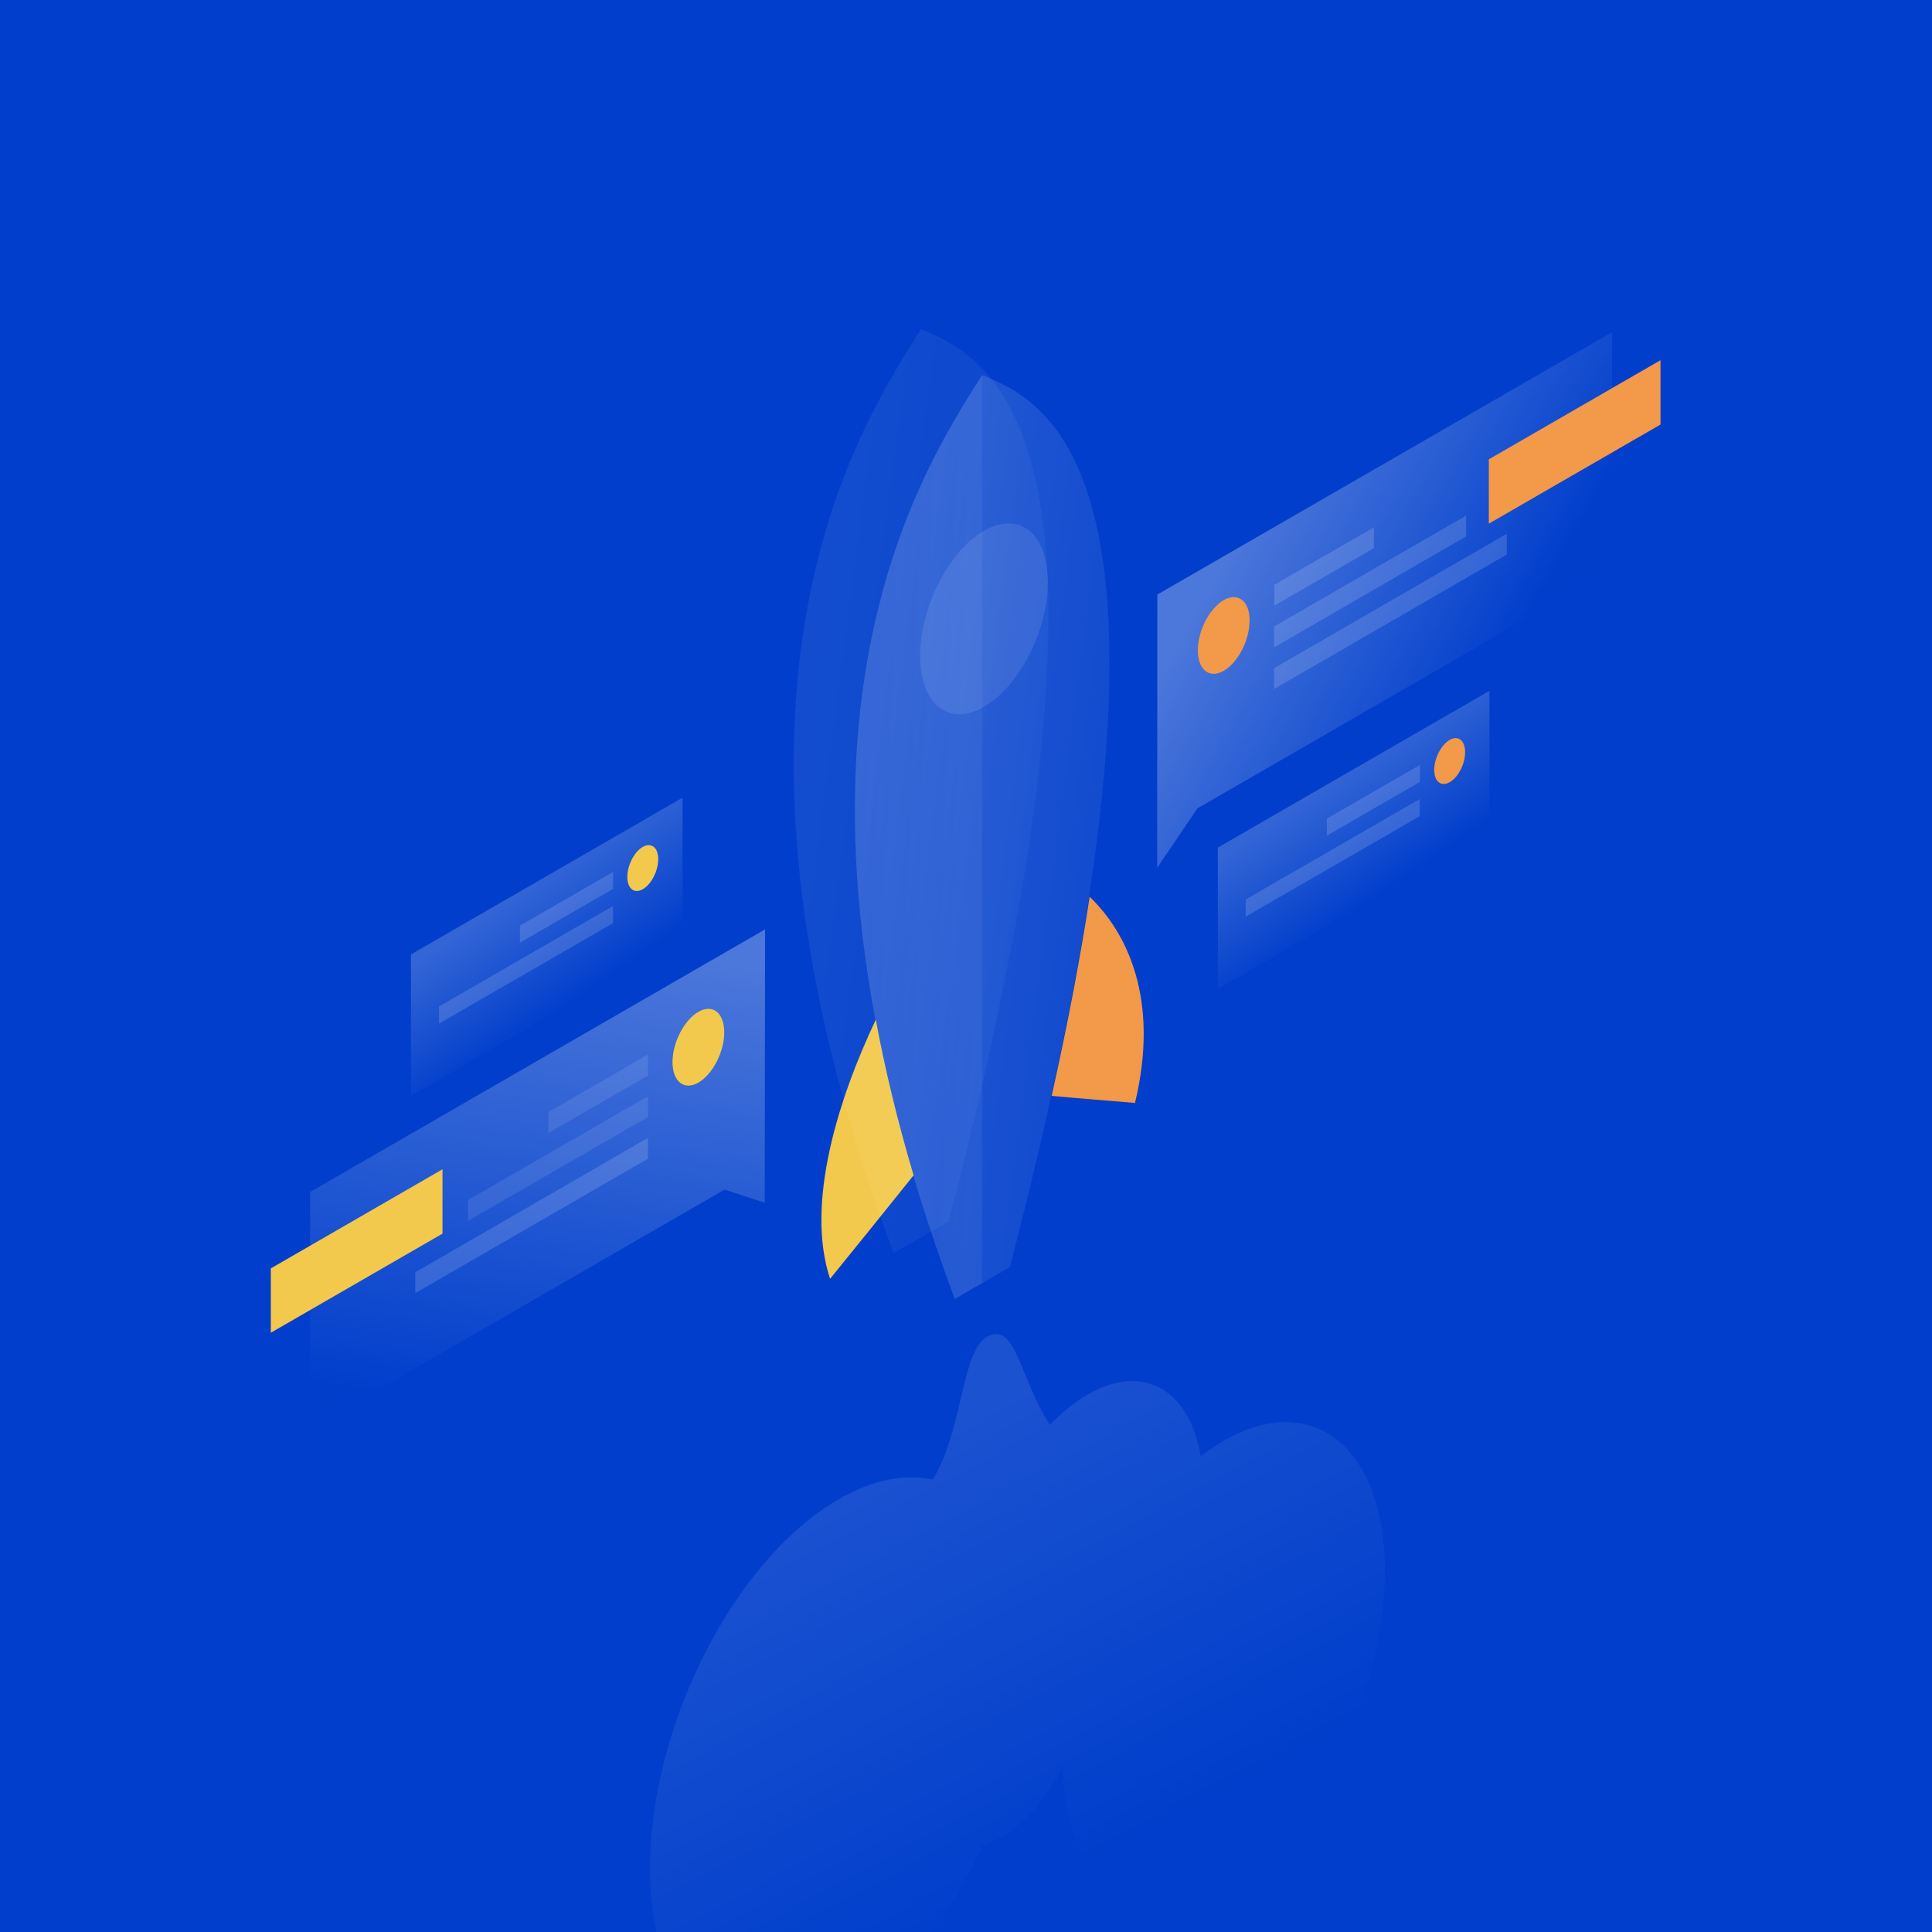 <svg width="1150" height="1150" viewBox="0 0 1150 1150" fill="none" xmlns="http://www.w3.org/2000/svg">
<rect x="0" y="0" width="1150" height="1150" fill="#808080" stroke="none"/>
<g clip-path="url(#clip0)">
<rect width="1150" height="1150" fill="white"/>
<rect width="1150" height="1150" fill="#003ECB"/>
<path fill-rule="evenodd" clip-rule="evenodd" d="M543.8 699.6C526.6 721.1 507.5 744.7 494.1 761.2C479.2 716.4 499.1 653.8 521.3 607C526.7 636.1 534.1 666.9 543.8 699.6Z" fill="#F2C94C"/>
<path fill-rule="evenodd" clip-rule="evenodd" d="M648.6 533.8C670.7 555 690.5 594.6 675.6 656.5C662.2 655.4 643.2 653.9 626 652.3C635.8 608.3 643.2 569 648.6 533.8Z" fill="#F2994A"/>
<path opacity="0.2" d="M601.1 754.3C724.6 279.7 623 239.4 584.6 223.2C546.2 283.8 444.6 441.4 568.3 773.2L601.1 754.3Z" fill="url(#paint0_linear)"/>
<path opacity="0.1" d="M564.7 727C688.3 252.5 586.7 212.2 548.2 195.9C509.8 256.5 408.2 414.1 531.9 745.9L564.7 727Z" fill="url(#paint1_linear)"/>
<path opacity="0.15" d="M568.3 773.2C444.6 441.4 546.2 283.8 584.6 223.2V763.8L568.3 773.2Z" fill="url(#paint2_linear)"/>
<path opacity="0.1" d="M547.7 390.3C547.7 419.2 564.7 432.8 585.7 420.7C606.7 408.6 623.7 375.3 623.7 346.4C623.7 317.5 606.7 303.9 585.7 316C564.7 328.1 547.7 361.4 547.7 390.3Z" fill="white"/>
<path opacity="0.1" d="M584.9 1098.4C564.3 1143.7 533.6 1182.7 499.3 1202.5C437.3 1238.3 387 1197.9 386.9 1112.3C386.9 1026.7 437.2 928.2 499.2 892.4C519.6 880.6 538.7 877.1 555.2 880.7C563.9 866.5 568.1 848.5 571.8 832.7C576.1 814.5 579.7 799 588.7 795.1C599 790.6 603.6 802 610.1 817.8C613.9 827.1 618.4 838.1 625 848.2C632.1 840.7 639.6 834.5 647.5 830C680.6 810.9 708.2 827.4 714.7 866.8C719.2 863.4 723.7 860.3 728.3 857.6C781.4 827 824.4 861.7 824.4 935.3C824.4 1008.8 781.4 1093.2 728.4 1123.8C676.9 1153.5 634.8 1121.6 632.4 1052.5C622.7 1070.5 609.8 1085.6 595.5 1093.8C592 1095.8 588.4 1097.3 584.9 1098.4Z" fill="url(#paint3_linear)"/>
<path opacity="0.3" d="M455.4 553.2L184.6 709.5L184.5 850.6L431.3 708.1L455.2 715.9L455.4 553.2Z" fill="url(#paint4_linear)"/>
<path fill-rule="evenodd" clip-rule="evenodd" d="M263.4 734.3V696L161.2 755V793.3L263.4 734.3Z" fill="#F2C94C"/>
<path opacity="0.1" d="M385.7 627.7L326.4 662V674.4L385.7 640.2V627.7Z" fill="white"/>
<path opacity="0.1" d="M385.7 652.5L278.6 714.3V726.7L385.7 664.9V652.5Z" fill="white"/>
<path opacity="0.15" d="M385.7 677.3L247.2 757.3V769.7L385.7 689.7V677.3Z" fill="white"/>
<path fill-rule="evenodd" clip-rule="evenodd" d="M400.3 632.2C400.3 643.8 407.2 649.3 415.7 644.4C424.2 639.5 431.1 626.1 431.1 614.5C431.1 602.9 424.2 597.4 415.7 602.3C407.2 607.2 400.3 620.6 400.3 632.2Z" fill="#F2C94C"/>
<path opacity="0.3" d="M688.9 353.9L959.6 197.7L959.5 338.8L712.7 481.2L688.8 516.6L688.9 353.9Z" fill="url(#paint5_linear)"/>
<path fill-rule="evenodd" clip-rule="evenodd" d="M988.4 252.7V214.4L886.2 273.4V311.7L988.4 252.7Z" fill="#F2994A"/>
<path opacity="0.15" d="M758.5 348.1L817.8 313.9V326.3L758.5 360.5V348.1Z" fill="white"/>
<path opacity="0.15" d="M758.4 372.9L872.7 306.9V319.3L758.4 385.3V372.9Z" fill="white"/>
<path opacity="0.15" d="M758.4 397.7L896.9 317.7V330.1L758.4 410.1V397.7Z" fill="white"/>
<path fill-rule="evenodd" clip-rule="evenodd" d="M743.8 369.4C743.8 381 736.9 394.4 728.4 399.3C719.9 404.2 713 398.7 713 387.1C713 375.5 719.9 362.1 728.4 357.2C737 352.4 743.9 357.8 743.8 369.4Z" fill="#F2994A"/>
<path opacity="0.2" d="M724.9 504.5L886.6 411.2V495.4L724.9 588.7L724.9 504.5Z" fill="url(#paint6_linear)"/>
<path opacity="0.15" d="M845.2 455.3L789.8 487.3V497.4L845.2 465.4V455.3Z" fill="white"/>
<path opacity="0.15" d="M845.1 475.6L741.5 535.4V545.6L845.1 485.8V475.6Z" fill="white"/>
<path fill-rule="evenodd" clip-rule="evenodd" d="M853.7 458.3C853.7 465.2 857.8 468.5 862.9 465.6C868 462.7 872.1 454.7 872.1 447.7C872.1 440.8 868 437.5 862.9 440.4C857.8 443.4 853.7 451.4 853.7 458.3Z" fill="#F2994A"/>
<path opacity="0.2" d="M244.6 568.1L406.3 474.8V559L244.6 652.4V568.1Z" fill="url(#paint7_linear)"/>
<path opacity="0.15" d="M364.9 519L309.5 551V561.1L364.9 529.1V519Z" fill="white"/>
<path opacity="0.15" d="M364.9 539.3L261.3 599.1V609.3L364.9 549.5V539.3Z" fill="white"/>
<path fill-rule="evenodd" clip-rule="evenodd" d="M373.4 522C373.4 528.9 377.5 532.2 382.6 529.3C387.7 526.4 391.8 518.4 391.8 511.4C391.8 504.5 387.7 501.2 382.6 504.1C377.5 507 373.4 515.1 373.4 522Z" fill="#F2C94C"/>
</g>
<defs>
<linearGradient id="paint0_linear" x1="366.255" y1="803.949" x2="741.485" y2="853.332" gradientUnits="userSpaceOnUse">
<stop stop-color="white"/>
<stop offset="1" stop-color="white" stop-opacity="0.01"/>
</linearGradient>
<linearGradient id="paint1_linear" x1="329.83" y1="776.4" x2="705.111" y2="825.835" gradientUnits="userSpaceOnUse">
<stop stop-color="white"/>
<stop offset="1" stop-color="white" stop-opacity="0.01"/>
</linearGradient>
<linearGradient id="paint2_linear" x1="468.616" y1="1228.42" x2="723.107" y2="1237.13" gradientUnits="userSpaceOnUse">
<stop stop-color="white" stop-opacity="0.01"/>
<stop offset="1" stop-color="white"/>
</linearGradient>
<linearGradient id="paint3_linear" x1="400.275" y1="944.485" x2="527.018" y2="1181.13" gradientUnits="userSpaceOnUse">
<stop stop-color="white"/>
<stop offset="1" stop-color="white" stop-opacity="0.01"/>
</linearGradient>
<linearGradient id="paint4_linear" x1="209.768" y1="538.557" x2="167.741" y2="821.379" gradientUnits="userSpaceOnUse">
<stop stop-color="white"/>
<stop offset="1" stop-color="white" stop-opacity="0.01"/>
</linearGradient>
<linearGradient id="paint5_linear" x1="701.431" y1="379.706" x2="854.281" y2="466.004" gradientUnits="userSpaceOnUse">
<stop stop-color="white"/>
<stop offset="1" stop-color="white" stop-opacity="0.01"/>
</linearGradient>
<linearGradient id="paint6_linear" x1="758.721" y1="488.341" x2="800.223" y2="548.013" gradientUnits="userSpaceOnUse">
<stop stop-color="white"/>
<stop offset="1" stop-color="white" stop-opacity="0.01"/>
</linearGradient>
<linearGradient id="paint7_linear" x1="278.473" y1="552.029" x2="320.007" y2="611.679" gradientUnits="userSpaceOnUse">
<stop stop-color="white"/>
<stop offset="1" stop-color="white" stop-opacity="0.01"/>
</linearGradient>
<clipPath id="clip0">
<rect width="1150" height="1150" fill="white"/>
</clipPath>
</defs>
</svg>
